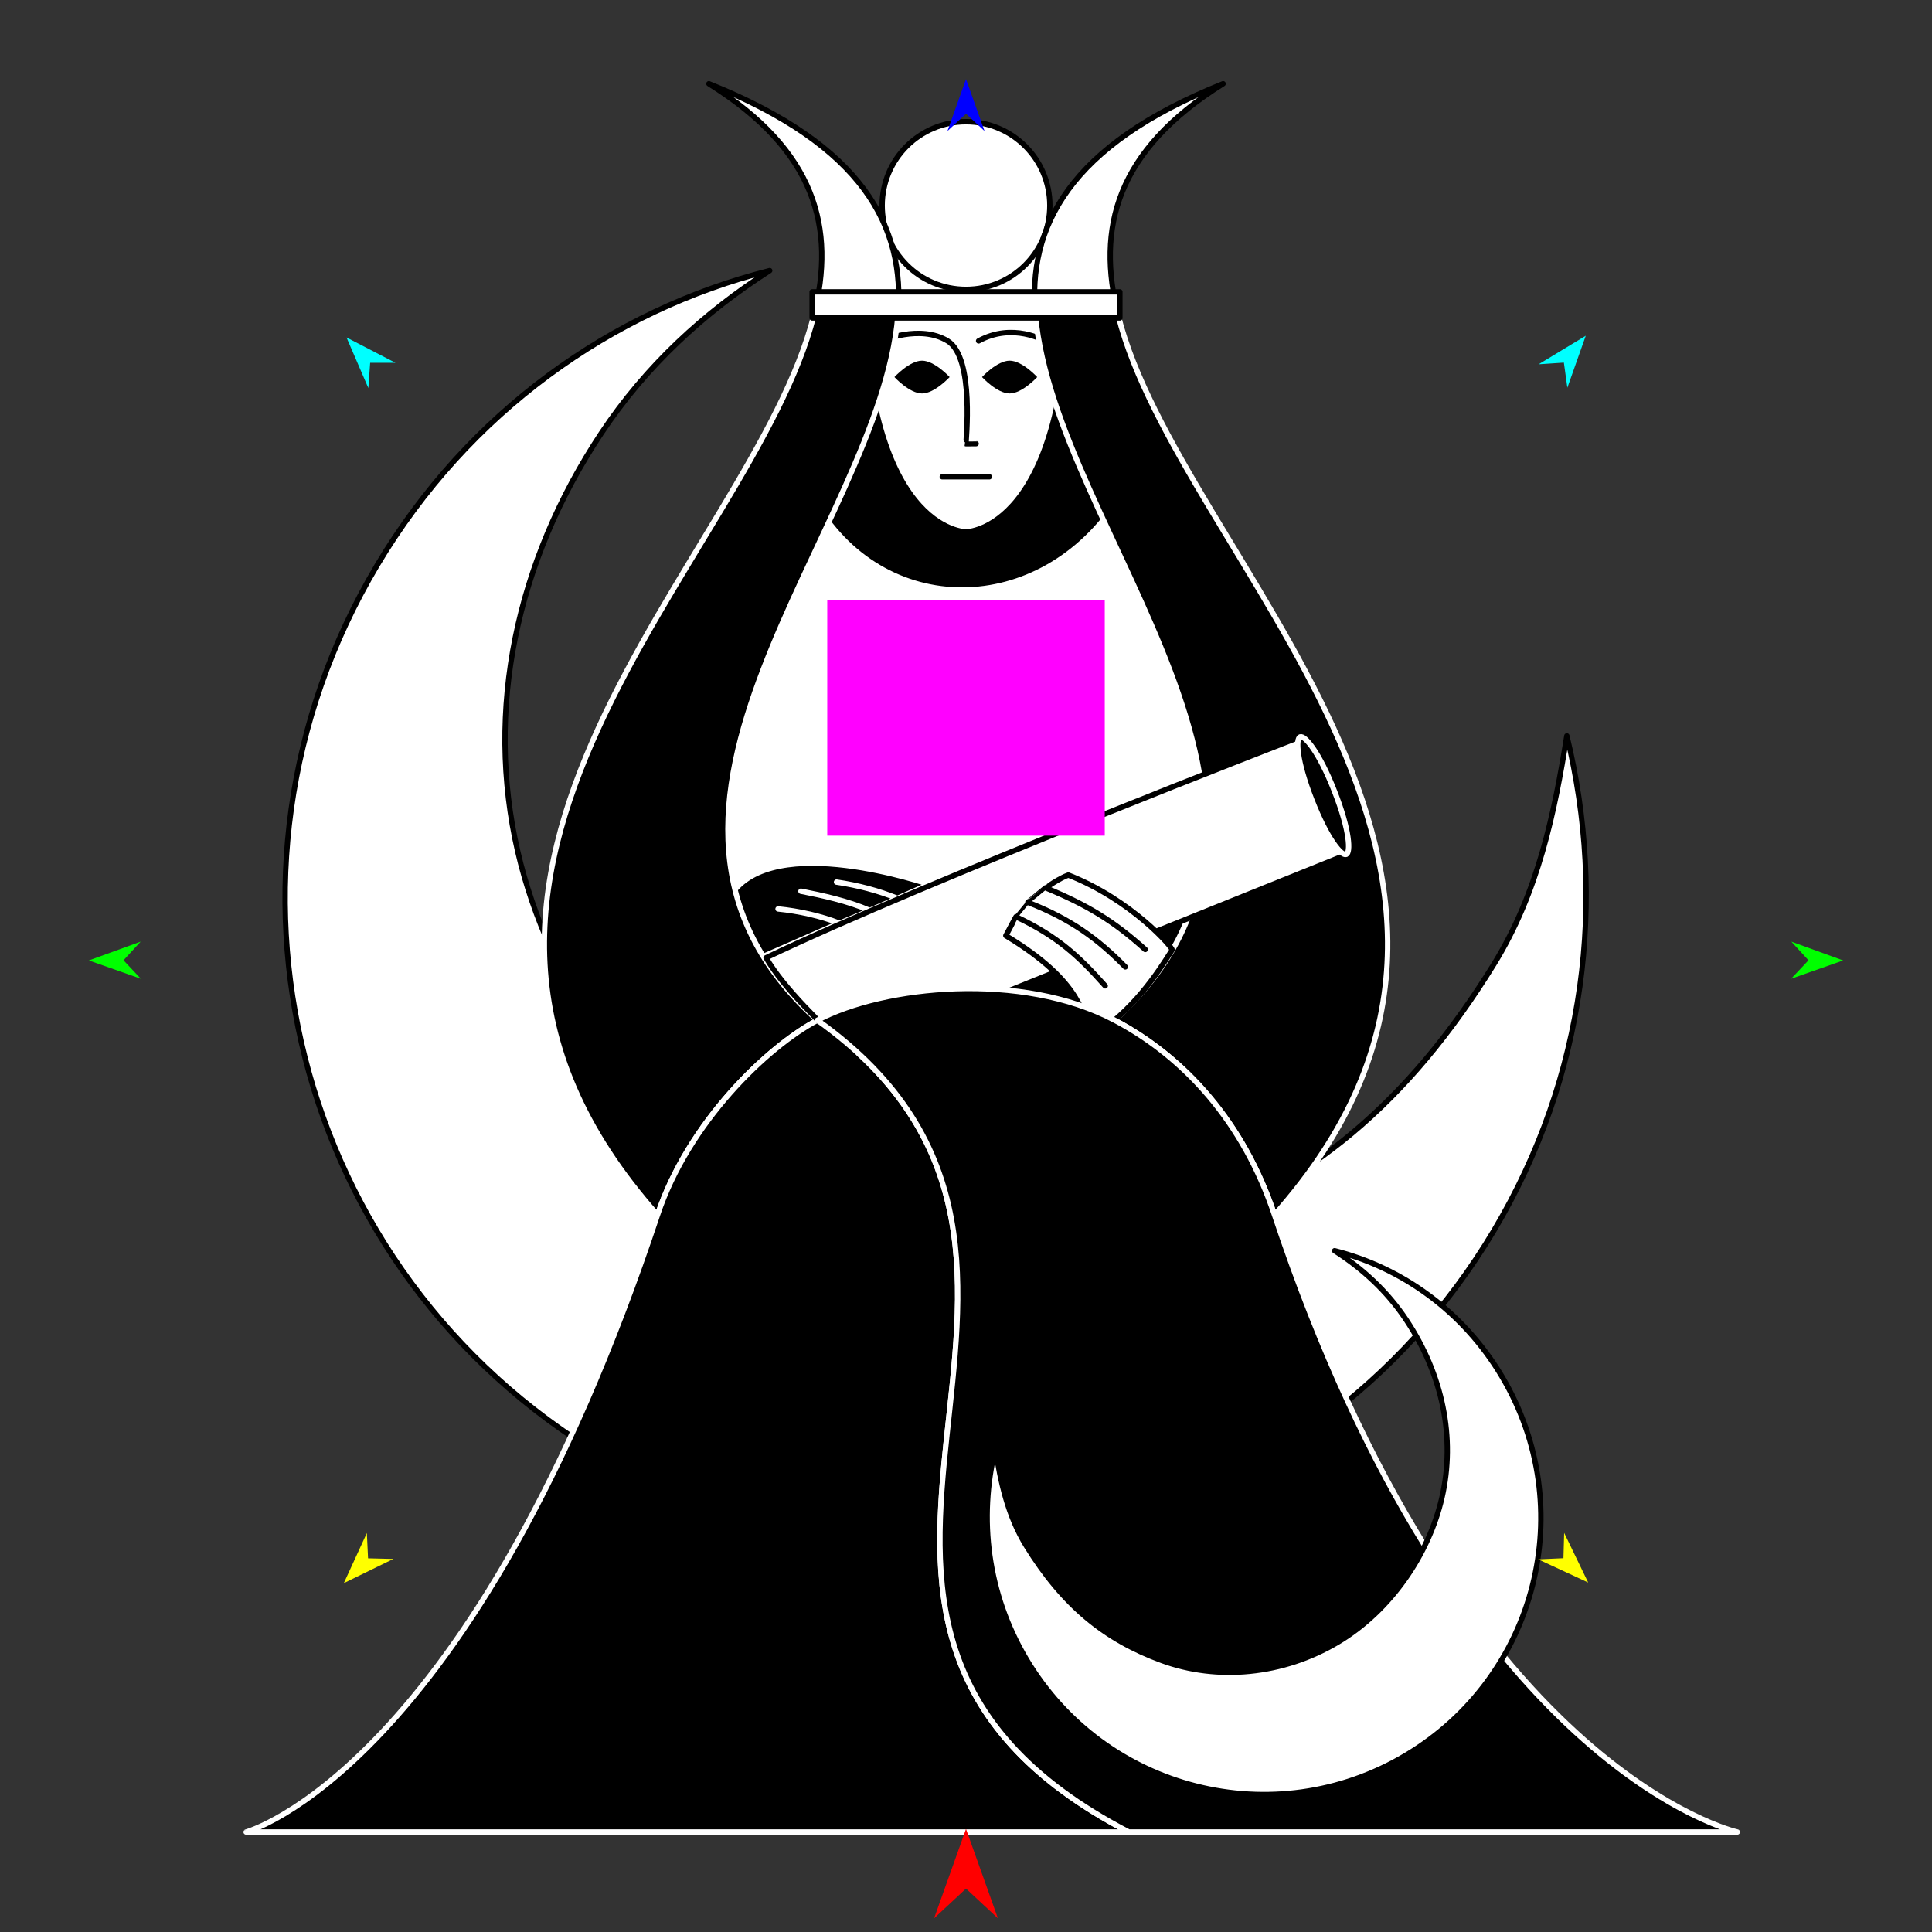 <?xml version="1.0" encoding="utf-8"?>
<!-- Generator: Moho 13.5 build 20210422 -->
<!DOCTYPE svg PUBLIC "-//W3C//DTD SVG 1.1//EN" "http://www.w3.org/Graphics/SVG/1.1/DTD/svg11.dtd">
<svg version="1.1" id="Frame_0" xmlns="http://www.w3.org/2000/svg" xmlns:xlink="http://www.w3.org/1999/xlink" width="720px" height="720px">
<rect width="100%" height="100%" fill="#333333" stroke="none"/>
<g id="priestess">
<g id="details">
<path id="S7" fill="#000000" fill-rule="evenodd" stroke="#ffffff" stroke-width="2" stroke-linecap="round" stroke-linejoin="round" d="M 301.086 153.643 C 301.097 153.643 418.903 153.643 418.914 153.643 C 418.921 153.669 482.753 415.187 482.759 415.213 C 482.735 415.214 241.310 421.097 241.286 421.097 C 241.292 421.070 301.080 153.669 301.086 153.643 Z"/>
<path id="S1" fill="#ffffff" fill-rule="evenodd" stroke="#000000" stroke-width="2" stroke-linecap="round" stroke-linejoin="round" d="M 360.000 198.214 C 360.004 198.205 398.325 198.215 398.325 102.401 C 398.325 102.401 383.592 79.614 360.000 79.614 C 336.408 79.614 321.678 102.399 321.675 102.401 C 321.675 198.214 359.996 198.205 360.000 198.214 Z"/>
<path id="S7_2" fill="#ffffff" fill-rule="evenodd" stroke="#000000" stroke-width="2" stroke-linecap="round" stroke-linejoin="round" d="M 304.708 184.775 C 329.470 229.242 387.170 228.607 415.292 184.775 C 440.282 225.223 463.632 326.207 463.637 326.221 C 463.615 326.230 241.308 421.088 241.286 421.097 C 241.292 421.073 251.101 243.741 304.708 184.775 Z"/>
<path id="S4" fill="#000000" fill-rule="evenodd" stroke="none" d="M 312.742 344.042 C 312.738 344.044 283.796 356.717 269.322 363.054 C 266.478 353.601 266.471 342.597 272.309 333.649 C 288.149 309.374 346.250 329.570 346.258 329.569 C 342.283 331.299 334.334 334.759 334.333 334.760 C 334.332 334.760 324.019 339.248 324.018 339.249 C 324.017 339.249 312.743 344.041 312.742 344.042 Z"/>
<path id="S4" fill="none" stroke="#ffffff" stroke-width="2" stroke-linecap="round" stroke-linejoin="round" d="M 334.333 334.760 C 327.381 331.937 319.897 329.949 311.748 328.733 M 324.018 339.249 C 315.793 335.714 306.635 333.734 298.490 332.129 M 312.742 344.042 C 305.871 341.323 297.646 339.512 289.959 338.736 M 312.742 344.042 C 312.738 344.044 283.796 356.717 269.322 363.054 C 266.478 353.601 266.471 342.597 272.309 333.649 C 288.149 309.374 346.250 329.570 346.258 329.569 C 342.283 331.299 334.334 334.759 334.333 334.760 C 334.332 334.760 324.019 339.248 324.018 339.249 C 324.017 339.249 312.743 344.041 312.742 344.042 "/>
<path id="S9" fill="#000000" fill-rule="evenodd" stroke="none" d="M 365.968 140.523 C 365.969 140.523 371.571 134.412 376.253 134.412 C 380.935 134.412 386.536 140.523 386.537 140.523 C 386.536 140.524 380.935 146.634 376.253 146.634 C 371.571 146.635 365.969 140.524 365.968 140.523 M 333.332 140.523 C 333.333 140.523 338.934 134.412 343.617 134.412 C 348.299 134.412 353.900 140.523 353.901 140.523 C 353.900 140.524 348.299 146.634 343.617 146.634 C 338.934 146.635 333.333 140.524 333.332 140.523 Z"/>
<path id="S10" fill="none" stroke="#000000" stroke-width="2" stroke-linecap="round" stroke-linejoin="round" d="M 351.158 177.684 C 357.009 177.684 362.860 177.684 368.711 177.684 M 389.353 127.049 C 389.351 127.049 377.522 120.015 364.697 127.049 M 328.488 127.049 C 328.490 127.049 342.838 120.762 353.144 127.049 C 363.399 133.305 359.835 165.272 360.000 165.374 C 360.016 165.384 362.516 165.353 363.774 165.343 "/>
</g>
<g id="priestess_2">
<path fill="#ffffff" fill-rule="evenodd" stroke="#000000" stroke-width="2" stroke-linecap="round" stroke-linejoin="round" d="M 583.914 274.247 C 583.914 274.247 583.914 274.247 583.914 274.247 C 598.747 335.169 591.036 401.019 556.728 458.608 C 522.420 516.198 468.199 554.383 408.158 569.594 C 348.116 584.805 282.254 577.042 224.664 542.734 C 167.074 508.426 128.888 454.205 113.677 394.163 C 98.466 334.121 106.230 268.259 140.538 210.670 C 174.503 153.656 227.985 115.661 286.848 100.847 C 262.554 116.419 240.853 136.179 224.066 161.483 C 192.311 209.349 180.770 264.662 192.943 317.315 C 204.364 366.714 237.819 416.059 284.078 443.607 C 332.204 472.268 389.637 477.439 438.214 459.579 C 487.901 441.312 524.446 411.591 556.738 359.313 C 573.294 332.510 579.371 302.703 583.914 274.247 Z"/>
<path id="S12" fill="#000000" fill-rule="evenodd" stroke="#ffffff" stroke-width="2" stroke-linecap="round" stroke-linejoin="round" d="M 334.631 117.725 C 327.925 197.895 217.484 301.456 304.612 380.211 C 285.807 390.196 256.522 418.291 245.024 452.784 C 131.581 325.161 280.475 208.031 303.258 117.666 C 313.904 117.652 324.532 117.642 334.631 117.725 Z"/>
<path id="S11" fill="#000000" fill-rule="evenodd" stroke="#ffffff" stroke-width="2" stroke-linecap="round" stroke-linejoin="round" d="M 385.890 117.654 C 400.392 117.624 410.566 117.618 416.742 117.666 C 439.525 208.031 588.419 325.161 474.976 452.784 C 463.440 418.176 441.487 393.985 415.408 380.200 C 502.179 301.075 393.372 199.277 385.890 117.654 Z"/>
<path fill="none" stroke="#000000" stroke-width="1" stroke-linecap="butt" stroke-linejoin="round" d="M 245.024 452.784 C 256.522 418.291 285.807 390.196 304.612 380.211 "/>
<path id="S1" fill="#000000" fill-rule="evenodd" stroke="#ffffff" stroke-width="2" stroke-linecap="round" stroke-linejoin="round" d="M 91.723 682.735 C 91.738 682.712 175.932 660.059 245.024 452.784 C 256.522 418.291 285.807 390.196 304.612 380.211 C 430.684 469.898 268.440 603.581 420.669 682.735 C 310.063 682.735 91.756 682.735 91.723 682.735 Z"/>
<path id="S5" fill="#ffffff" fill-rule="evenodd" stroke="#000000" stroke-width="2" stroke-linecap="round" stroke-linejoin="round" d="M 360.000 45.359 C 377.296 45.359 391.249 59.312 391.249 76.608 C 391.249 93.904 377.296 107.856 360.000 107.856 C 342.704 107.856 328.751 93.904 328.751 76.608 C 328.751 59.312 342.704 45.359 360.000 45.359 Z"/>
<path id="S2_2" fill="#ffffff" fill-rule="evenodd" stroke="#000000" stroke-width="2" stroke-linecap="round" stroke-linejoin="round" d="M 285.499 356.925 C 344.225 328.818 484.133 274.752 484.153 274.744 C 484.155 274.748 501.768 318.520 501.769 318.524 C 501.751 318.532 318.813 392.188 317.640 392.839 C 305.889 381.282 292.237 368.562 285.499 356.925 Z"/>
<path id="S5_2" fill="#ffffff" fill-rule="evenodd" stroke="none" d="M 398.137 326.108 C 421.822 335.375 437.235 353.344 436.812 354.022 C 431.090 363.187 422.067 376.703 407.526 385.984 C 402.783 378.364 404.190 366.440 374.843 348.699 C 376.047 346.329 378.624 341.648 378.624 341.647 C 378.625 341.647 383.054 336.277 383.055 336.277 C 383.055 336.276 389.683 330.866 389.684 330.865 C 389.685 330.865 395.038 327.147 398.137 326.108 Z"/>
<path id="S5_2" fill="none" stroke="#000000" stroke-width="2" stroke-linecap="round" stroke-linejoin="round" d="M 378.624 341.647 C 394.122 348.950 402.070 356.385 411.877 367.398 M 383.055 336.277 C 399.292 342.587 409.311 350.087 419.364 360.332 M 389.684 330.865 C 405.146 337.266 414.934 343.150 426.791 353.846 M 389.684 330.865 C 389.685 330.865 395.038 327.147 398.137 326.108 C 421.822 335.375 437.235 353.344 436.812 354.022 C 431.090 363.187 422.067 376.703 407.526 385.984 C 402.783 378.364 404.190 366.440 374.843 348.699 C 376.047 346.329 378.624 341.648 378.624 341.647 C 378.625 341.647 383.054 336.277 383.055 336.277 C 383.055 336.276 389.683 330.866 389.684 330.865 "/>
<path fill="none" stroke="#000000" stroke-width="1" stroke-linecap="butt" stroke-linejoin="round" d="M 304.612 380.211 C 430.684 469.898 268.440 603.581 420.669 682.735 "/>
<path fill="none" stroke="#000000" stroke-width="1" stroke-linecap="butt" stroke-linejoin="round" d="M 474.976 452.784 C 463.440 418.176 441.487 393.985 415.408 380.200 "/>
<path id="S2" fill="#000000" fill-rule="evenodd" stroke="#ffffff" stroke-width="2" stroke-linecap="round" stroke-linejoin="round" d="M 304.612 380.211 C 430.684 469.898 268.440 603.581 420.669 682.735 C 495.444 682.735 647.417 682.735 647.440 682.735 C 647.422 682.712 544.068 660.059 474.976 452.784 C 463.440 418.176 441.487 393.985 415.408 380.200 C 380.840 361.928 329.268 367.120 304.612 380.211 Z"/>
<path id="S8" fill="#000000" fill-rule="evenodd" stroke="#ffffff" stroke-width="2" stroke-linecap="round" stroke-linejoin="round" d="M 484.523 274.612 C 486.202 273.954 491.492 279.994 497.320 294.862 C 503.149 309.729 503.373 317.755 501.694 318.413 C 500.016 319.071 494.726 313.031 488.897 298.164 C 483.069 283.296 482.845 275.270 484.523 274.612 Z"/>
<path fill="#ffffff" fill-rule="evenodd" stroke="#000000" stroke-width="2" stroke-linecap="round" stroke-linejoin="round" d="M 370.929 539.914 C 370.929 539.914 370.929 539.914 370.929 539.914 C 364.615 565.845 367.898 593.873 382.501 618.385 C 397.104 642.898 420.182 659.151 445.738 665.625 C 471.294 672.100 499.328 668.795 523.841 654.193 C 548.353 639.590 564.607 616.511 571.081 590.955 C 577.556 565.398 574.251 537.365 559.648 512.852 C 545.191 488.585 522.427 472.413 497.373 466.107 C 507.713 472.735 516.950 481.146 524.095 491.917 C 537.611 512.290 542.524 535.834 537.342 558.245 C 532.481 579.271 518.241 600.274 498.552 612.000 C 478.067 624.199 453.621 626.400 432.945 618.799 C 411.796 611.023 396.241 598.373 382.496 576.121 C 375.449 564.713 372.863 552.026 370.929 539.914 Z"/>
<path fill="none" stroke="#ffffff" stroke-width="1" stroke-linecap="butt" stroke-linejoin="round" d="M 385.890 117.654 C 400.392 117.624 410.566 117.618 416.742 117.666 "/>
<path id="S9" fill="#ffffff" fill-rule="evenodd" stroke="#000000" stroke-width="2" stroke-linecap="round" stroke-linejoin="round" d="M 385.890 117.654 C 400.392 117.624 410.566 117.618 416.742 117.666 C 408.481 84.915 415.955 56.117 455.813 31.206 C 398.325 54.201 382.850 84.635 385.890 117.654 Z"/>
<path fill="none" stroke="#ffffff" stroke-width="1" stroke-linecap="butt" stroke-linejoin="round" d="M 303.258 117.666 C 313.904 117.652 324.532 117.642 334.631 117.725 "/>
<path id="S10" fill="#ffffff" fill-rule="evenodd" stroke="#000000" stroke-width="2" stroke-linecap="round" stroke-linejoin="round" d="M 303.258 117.666 C 313.904 117.652 324.532 117.642 334.631 117.725 C 337.428 84.339 321.675 54.201 264.187 31.206 C 304.045 56.117 311.519 84.915 303.258 117.666 Z"/>
<path id="S6" fill="#ffffff" fill-rule="evenodd" stroke="#000000" stroke-width="2" stroke-linecap="round" stroke-linejoin="round" d="M 302.660 108.769 C 302.672 108.769 417.328 108.769 417.340 108.769 C 417.340 108.770 417.340 118.487 417.340 118.488 C 417.328 118.488 302.672 118.488 302.660 118.488 C 302.660 118.487 302.660 108.770 302.660 108.769 Z"/>
</g>
<g id="specs_2">
<path fill="#ff00ff" fill-rule="evenodd" stroke="none" d="M 308.290 311.433 C 308.301 311.433 411.699 311.433 411.710 311.433 C 411.710 311.424 411.710 223.792 411.710 223.784 C 411.699 223.784 308.301 223.784 308.290 223.784 C 308.290 223.792 308.290 311.424 308.290 311.433 Z"/>
<path fill="#ff0000" fill-rule="evenodd" stroke="none" d="M 360.000 681.591 C 360.001 681.595 371.896 714.902 371.898 714.905 C 371.896 714.904 360.001 703.836 360.000 703.835 C 359.999 703.836 348.104 714.904 348.102 714.905 C 348.104 714.902 359.999 681.595 360.000 681.591 Z"/>
<path fill="#0000ff" fill-rule="evenodd" stroke="none" d="M 360.000 29.478 C 360.001 29.480 366.910 48.828 366.911 48.830 C 366.910 48.829 360.001 42.400 360.000 42.400 C 359.999 42.400 353.090 48.829 353.089 48.830 C 353.090 48.828 359.999 29.480 360.000 29.478 Z"/>
<path fill="#00ff00" fill-rule="evenodd" stroke="none" d="M 33.107 357.931 C 33.109 357.930 52.421 350.922 52.423 350.922 C 52.422 350.922 46.028 357.865 46.028 357.866 C 46.028 357.866 52.492 364.743 52.493 364.744 C 52.491 364.743 33.109 357.932 33.107 357.931 Z"/>
<path fill="#ffff00" fill-rule="evenodd" stroke="none" d="M 128.136 589.985 C 128.136 589.983 136.711 571.314 136.712 571.312 C 136.712 571.313 137.163 580.740 137.163 580.741 C 137.164 580.741 146.599 580.970 146.600 580.970 C 146.598 580.971 128.137 589.984 128.136 589.985 Z"/>
<path fill="#ffff00" fill-rule="evenodd" stroke="none" d="M 591.864 589.756 C 591.864 589.754 582.916 571.260 582.915 571.259 C 582.915 571.260 582.653 580.694 582.653 580.695 C 582.652 580.695 573.223 581.113 573.222 581.113 C 573.224 581.114 591.863 589.755 591.864 589.756 Z"/>
<path fill="#00ff00" fill-rule="evenodd" stroke="none" d="M 686.893 357.931 C 686.891 357.930 667.579 350.922 667.577 350.922 C 667.578 350.922 673.972 357.865 673.972 357.866 C 673.972 357.866 667.508 364.743 667.507 364.744 C 667.509 364.743 686.891 357.932 686.893 357.931 Z"/>
<path fill="#00ffff" fill-rule="evenodd" stroke="none" d="M 590.968 125.119 C 590.968 125.121 584.109 144.487 584.108 144.489 C 584.108 144.488 582.810 135.139 582.809 135.138 C 582.808 135.138 573.391 135.760 573.390 135.760 C 573.392 135.759 590.967 125.120 590.968 125.119 Z"/>
<path fill="#00ffff" fill-rule="evenodd" stroke="none" d="M 129.139 125.761 C 129.139 125.763 137.274 144.628 137.275 144.630 C 137.275 144.629 137.947 135.215 137.947 135.214 C 137.948 135.214 147.386 135.207 147.387 135.207 C 147.385 135.206 129.140 125.762 129.139 125.761 Z"/>
</g>
</g>
</svg>
